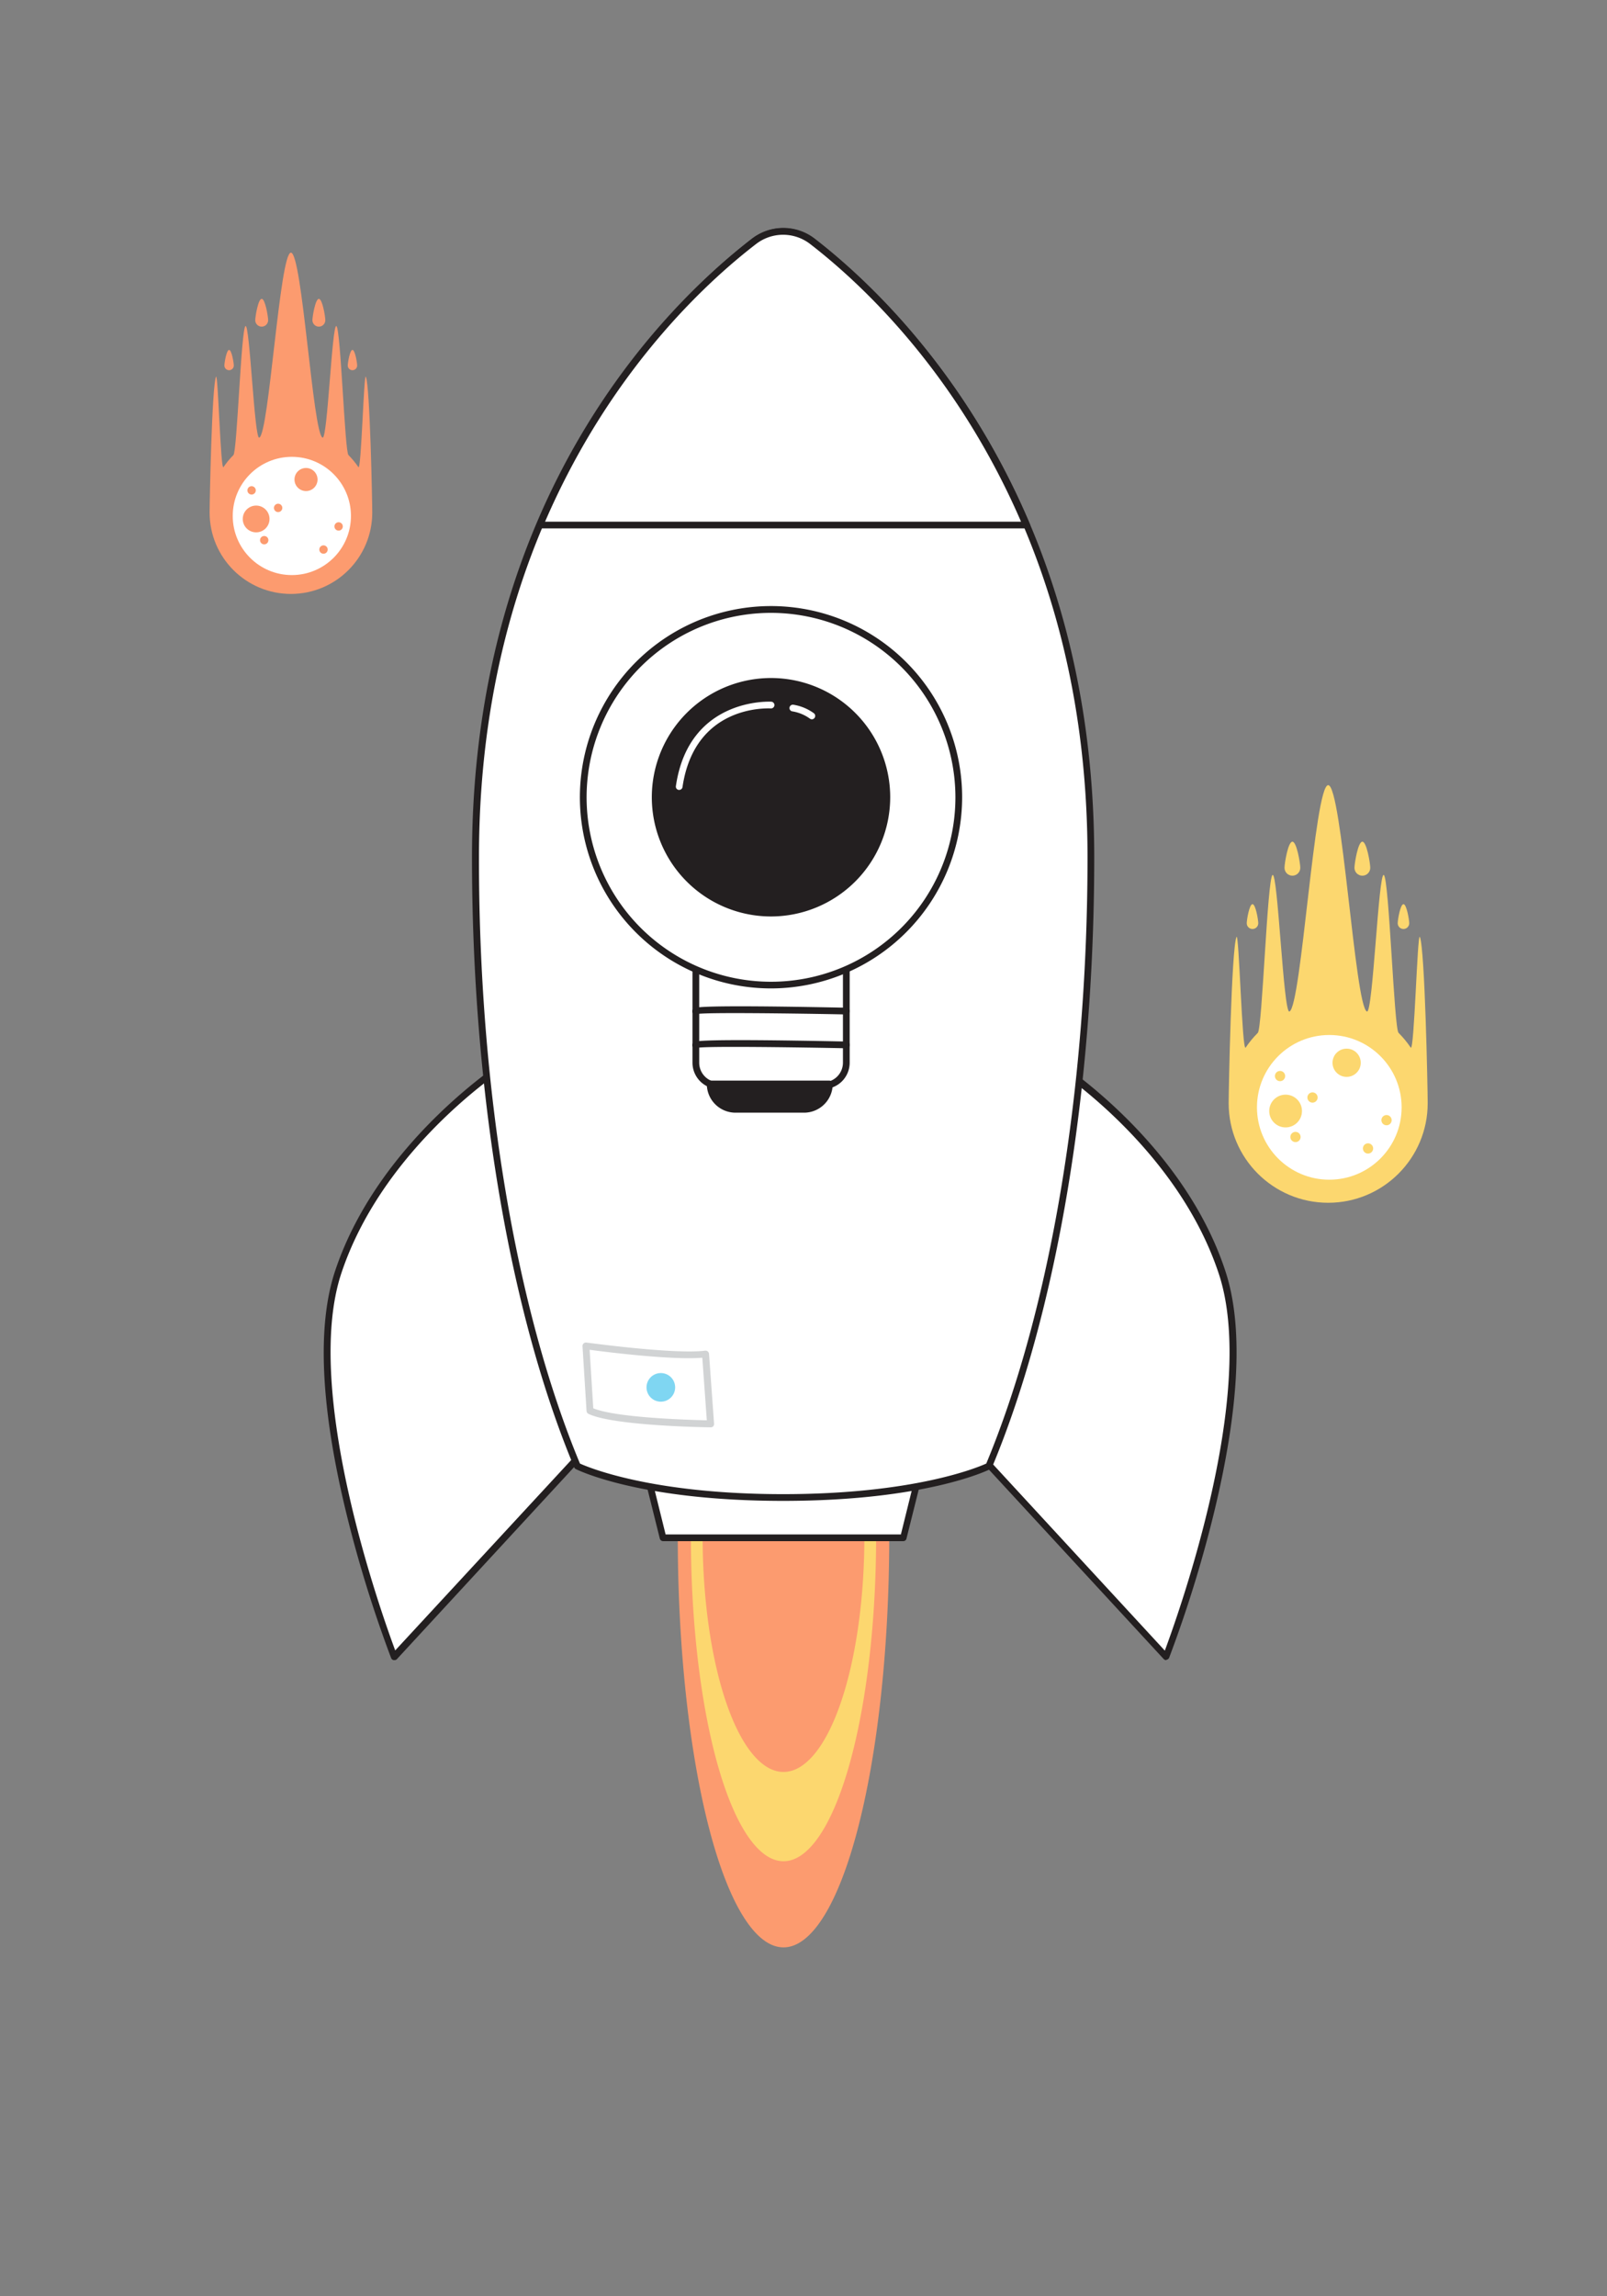 <?xml version="1.0" encoding="UTF-8" standalone="no"?>
<!-- Created with Inkscape (http://www.inkscape.org/) -->

<svg
   width="350"
   height="500"
   viewBox="0 0 92.604 132.292"
   version="1.1"
   id="svg5"
   xmlns="http://www.w3.org/2000/svg"
   xmlns:svg="http://www.w3.org/2000/svg">
  <rect x="0" y="0" width="92.604" height="132.292" fill="#808080" stroke="none"/>
  <defs
     id="defs2" />
  <g
     id="layer3"
     style="display:inline">
    <g
       id="g16871"
       transform="matrix(0.514,0,0,0.514,59.982,-50.42)"
       style="display:inline">
      <path
         id="path10822"
         style="display:inline;fill:#fc9b6f;stroke-width:0.084;stroke-linejoin:round"
         d="m -74.963,155.547 c 1e-6,5.035 -4.082,9.117 -9.117,9.117 -5.035,0 -9.117,-4.082 -9.117,-9.117 0,-1.259 0.255,-14.135 0.716,-15.226 0.231,-0.545 0.513,10.613 0.841,10.128 0.328,-0.485 0.701,-0.937 1.113,-1.349 0.412,-0.412 0.864,-14.131 1.349,-14.458 0.485,-0.328 1.003,12.735 1.549,12.505 1.091,-0.461 2.29,-20.734 3.549,-20.734 1.259,0 2.458,20.273 3.549,20.734 0.545,0.231 1.064,-12.832 1.549,-12.505 0.485,0.328 0.937,14.046 1.349,14.458 0.412,0.412 0.786,0.864 1.113,1.349 0.328,0.485 0.61,-10.674 0.841,-10.128 0.461,1.091 0.716,13.967 0.716,15.226 z" />
      <path
         id="path14576"
         style="fill:#fc9b6f;stroke-width:0.084;stroke-linejoin:round"
         d="m -86.635,133.983 c 0,0.399 -0.324,0.723 -0.723,0.723 -0.399,0 -0.723,-0.324 -0.723,-0.723 0,-0.4 0.324,-2.392 0.723,-2.392 0.399,0 0.723,1.992 0.723,2.392 z" />
      <path
         id="path14576-3"
         style="fill:#fc9b6f;stroke-width:0.084;stroke-linejoin:round"
         d="m -80.225,133.983 c 0,0.399 -0.324,0.723 -0.723,0.723 -0.399,0 -0.723,-0.324 -0.723,-0.723 0,-0.4 0.324,-2.392 0.723,-2.392 0.399,0 0.723,1.992 0.723,2.392 z" />
      <path
         id="path14576-3-6"
         style="fill:#fc9b6f;stroke-width:0.061;stroke-linejoin:round"
         d="m -90.485,139.06 c 0,0.292 -0.236,0.528 -0.528,0.528 -0.292,0 -0.528,-0.236 -0.528,-0.528 0,-0.292 0.236,-1.746 0.528,-1.746 0.292,0 0.528,1.454 0.528,1.746 z" />
      <path
         id="path14576-3-6-7"
         style="fill:#fc9b6f;stroke-width:0.061;stroke-linejoin:round"
         d="m -76.654,139.06 c 0,0.292 -0.236,0.528 -0.528,0.528 -0.292,0 -0.528,-0.236 -0.528,-0.528 0,-0.292 0.236,-1.746 0.528,-1.746 0.292,0 0.528,1.454 0.528,1.746 z" />
      <g
         id="g16537"
         style="display:inline"
         transform="matrix(0.88,0,0,0.88,-9.978,18.906)">
        <circle
           style="fill:#ffffff;fill-opacity:1;stroke-width:0.113;stroke-linejoin:round"
           id="path14255"
           cx="-84.09"
           cy="155.702"
           r="7.53" />
        <circle
           style="fill:#fc9b6f;fill-opacity:1;stroke-width:0.145;stroke-linejoin:round"
           id="path15746"
           cx="-88.64"
           cy="156.086"
           r="1.705" />
        <circle
           style="display:inline;fill:#fc9b6f;fill-opacity:1;stroke-width:0.125;stroke-linejoin:round"
           id="path15746-5"
           cx="-82.285"
           cy="151.062"
           r="1.47" />
        <circle
           style="display:inline;fill:#fc9b6f;fill-opacity:1;stroke-width:0.046;stroke-linejoin:round"
           id="path15746-5-3"
           cx="-89.218"
           cy="152.444"
           r="0.534" />
        <circle
           style="display:inline;fill:#fc9b6f;fill-opacity:1;stroke-width:0.046;stroke-linejoin:round"
           id="path15746-5-3-5"
           cx="-85.838"
           cy="154.678"
           r="0.534" />
        <circle
           style="display:inline;fill:#fc9b6f;fill-opacity:1;stroke-width:0.046;stroke-linejoin:round"
           id="path15746-5-3-5-6"
           cx="-87.61"
           cy="158.787"
           r="0.534" />
        <circle
           style="display:inline;fill:#fc9b6f;fill-opacity:1;stroke-width:0.046;stroke-linejoin:round"
           id="path15746-5-3-5-6-2"
           cx="-80.058"
           cy="159.98"
           r="0.534" />
        <circle
           style="display:inline;fill:#fc9b6f;fill-opacity:1;stroke-width:0.046;stroke-linejoin:round"
           id="path15746-5-3-5-6-2-9"
           cx="-78.131"
           cy="157.036"
           r="0.534" />
      </g>
    </g>
    <g
       id="g16871-2"
       transform="matrix(0.629,0,0,0.629,129.423,-34.28)"
       style="display:inline">
      <path
         id="path10822-7"
         style="display:inline;fill:#fcd76f;fill-opacity:1;stroke-width:0.084;stroke-linejoin:round"
         d="m -74.963,155.547 c 1e-6,5.035 -4.082,9.117 -9.117,9.117 -5.035,0 -9.117,-4.082 -9.117,-9.117 0,-1.259 0.255,-14.135 0.716,-15.226 0.231,-0.545 0.513,10.613 0.841,10.128 0.328,-0.485 0.701,-0.937 1.113,-1.349 0.412,-0.412 0.864,-14.131 1.349,-14.458 0.485,-0.328 1.003,12.735 1.549,12.505 1.091,-0.461 2.29,-20.734 3.549,-20.734 1.259,0 2.458,20.273 3.549,20.734 0.545,0.231 1.064,-12.832 1.549,-12.505 0.485,0.328 0.937,14.046 1.349,14.458 0.412,0.412 0.786,0.864 1.113,1.349 0.328,0.485 0.61,-10.674 0.841,-10.128 0.461,1.091 0.716,13.967 0.716,15.226 z" />
      <path
         id="path14576-0"
         style="fill:#fcd76f;fill-opacity:1;stroke-width:0.084;stroke-linejoin:round"
         d="m -86.635,133.983 c 0,0.399 -0.324,0.723 -0.723,0.723 -0.399,0 -0.723,-0.324 -0.723,-0.723 0,-0.4 0.324,-2.392 0.723,-2.392 0.399,0 0.723,1.992 0.723,2.392 z" />
      <path
         id="path14576-3-9"
         style="fill:#fcd76f;fill-opacity:1;stroke-width:0.084;stroke-linejoin:round"
         d="m -80.225,133.983 c 0,0.399 -0.324,0.723 -0.723,0.723 -0.399,0 -0.723,-0.324 -0.723,-0.723 0,-0.4 0.324,-2.392 0.723,-2.392 0.399,0 0.723,1.992 0.723,2.392 z" />
      <path
         id="path14576-3-6-3"
         style="fill:#fcd76f;fill-opacity:1;stroke-width:0.061;stroke-linejoin:round"
         d="m -90.485,139.06 c 0,0.292 -0.236,0.528 -0.528,0.528 -0.292,0 -0.528,-0.236 -0.528,-0.528 0,-0.292 0.236,-1.746 0.528,-1.746 0.292,0 0.528,1.454 0.528,1.746 z" />
      <path
         id="path14576-3-6-7-6"
         style="fill:#fcd76f;fill-opacity:1;stroke-width:0.061;stroke-linejoin:round"
         d="m -76.654,139.06 c 0,0.292 -0.236,0.528 -0.528,0.528 -0.292,0 -0.528,-0.236 -0.528,-0.528 0,-0.292 0.236,-1.746 0.528,-1.746 0.292,0 0.528,1.454 0.528,1.746 z" />
      <g
         id="g16537-0"
         style="display:inline"
         transform="matrix(0.88,0,0,0.88,-9.978,18.906)">
        <circle
           style="fill:#ffffff;fill-opacity:1;stroke-width:0.113;stroke-linejoin:round"
           id="path14255-6"
           cx="-84.09"
           cy="155.702"
           r="7.53" />
        <circle
           style="fill:#fcd76f;fill-opacity:1;stroke-width:0.145;stroke-linejoin:round"
           id="path15746-2"
           cx="-88.64"
           cy="156.086"
           r="1.705" />
        <circle
           style="display:inline;fill:#fcd76f;fill-opacity:1;stroke-width:0.125;stroke-linejoin:round"
           id="path15746-5-6"
           cx="-82.285"
           cy="151.062"
           r="1.47" />
        <circle
           style="display:inline;fill:#fcd76f;fill-opacity:1;stroke-width:0.046;stroke-linejoin:round"
           id="path15746-5-3-1"
           cx="-89.218"
           cy="152.444"
           r="0.534" />
        <circle
           style="display:inline;fill:#fcd76f;fill-opacity:1;stroke-width:0.046;stroke-linejoin:round"
           id="path15746-5-3-5-8"
           cx="-85.838"
           cy="154.678"
           r="0.534" />
        <circle
           style="display:inline;fill:#fcd76f;fill-opacity:1;stroke-width:0.046;stroke-linejoin:round"
           id="path15746-5-3-5-6-7"
           cx="-87.61"
           cy="158.787"
           r="0.534" />
        <circle
           style="display:inline;fill:#fcd76f;fill-opacity:1;stroke-width:0.046;stroke-linejoin:round"
           id="path15746-5-3-5-6-2-92"
           cx="-80.058"
           cy="159.98"
           r="0.534" />
        <circle
           style="display:inline;fill:#fcd76f;fill-opacity:1;stroke-width:0.046;stroke-linejoin:round"
           id="path15746-5-3-5-6-2-9-0"
           cx="-78.131"
           cy="157.036"
           r="0.534" />
      </g>
    </g>
  </g>
  <g
     id="layer2"
     style="display:inline">
    <path
       style="display:none;fill:#fcd76f;fill-opacity:1;stroke-width:0.336;stroke-linejoin:round"
       id="path2074"
       d="M 51.872,88.448 A 6.706,29.543 0 0 1 45.195,117.99 6.706,29.543 0 0 1 38.461,88.705 l 6.706,-0.256 z" />
    <path
       style="display:inline;fill:#fc9b6f;fill-opacity:1;stroke-width:0.336;stroke-linejoin:round"
       id="path2828"
       d="M 51.243,88.506 A 6.093,23.685 0 0 1 45.176,112.191 6.093,23.685 0 0 1 39.057,88.712 L 45.15,88.506 Z" />
    <path
       style="display:inline;fill:#fcd76f;fill-opacity:1;stroke-width:0.336;stroke-linejoin:round"
       id="path4531"
       d="m 50.486,88.506 a 5.336,18.723 0 0 1 -5.313,18.723 5.336,18.723 0 0 1 -5.359,-18.561 l 5.336,-0.163 z" />
    <path
       style="display:inline;fill:#fc9b6f;fill-opacity:1;stroke-width:0.336;stroke-linejoin:round"
       id="path7439"
       d="M 49.811,88.506 A 4.661,13.58 0 0 1 45.17,102.085 4.661,13.58 0 0 1 40.489,88.624 L 45.15,88.506 Z" />
  </g>
  <g
     id="layer1"
     style="display:inline"
     transform="matrix(0.491,0,0,0.491,-8.597,-15.411)">
    <g
       id="_288_startup_flatline"
       data-name="#288_startup_flatline"
       transform="matrix(0.789,0,0,0.789,-32.839,41.329)">
      <polygon
         points="188.69,216.17 192.98,233.34 228.72,233.34 233,216.17 "
         fill="#ffffff"
         id="polygon1233"
         transform="translate(-30.55,-17.25)" />
      <path
         d="m 198.17,216.59 h -35.72 a 0.51,0.51 0 0 1 -0.49,-0.38 l -4.28,-17.17 a 0.48,0.48 0 0 1 0.09,-0.43 0.49,0.49 0 0 1 0.39,-0.19 h 44.29 a 0.51,0.51 0 0 1 0.4,0.19 0.51,0.51 0 0 1 0.09,0.43 l -4.29,17.17 a 0.49,0.49 0 0 1 -0.48,0.38 z m -35.35,-1 h 35 l 4,-16.17 h -43 z"
         fill="#231f20"
         id="path1235" />
      <path
         d="m 220.36,145.33 c 0,0 18.72,11.71 25.23,31.22 6.51,19.51 -8.33,57.2 -8.33,57.2 l -34.07,-36.94 z"
         fill="#ffffff"
         id="path1237" />
      <path
         d="m 237.26,234.28 a 0.48,0.48 0 0 1 -0.36,-0.17 l -34.08,-36.93 a 0.54,0.54 0 0 1 -0.11,-0.5 l 17.17,-51.5 a 0.52,0.52 0 0 1 0.31,-0.32 0.5,0.5 0 0 1 0.43,0 c 0.19,0.12 19,12 25.44,31.48 2.73,8.18 2.15,20.36 -1.71,36.21 a 187,187 0 0 1 -6.62,21.36 0.49,0.49 0 0 1 -0.37,0.31 z m -33.5,-37.53 33.32,36.12 c 2,-5.4 13.9,-38.53 8,-56.13 -5.75,-17.27 -21.39,-28.51 -24.49,-30.6 z"
         fill="#231f20"
         id="path1239" />
      <path
         d="m 139.37,145.33 c 0,0 -18.73,11.71 -25.23,31.22 -6.5,19.51 8.31,57.2 8.31,57.2 l 34.08,-36.94 z"
         fill="#ffffff"
         id="path1241" />
      <path
         d="m 122.45,234.28 h -0.09 a 0.49,0.49 0 0 1 -0.37,-0.31 187,187 0 0 1 -6.62,-21.36 c -3.87,-15.85 -4.44,-28 -1.71,-36.21 6.48,-19.45 25.25,-31.36 25.44,-31.48 a 0.5,0.5 0 0 1 0.43,0 0.52,0.52 0 0 1 0.31,0.32 l 17.16,51.5 a 0.51,0.51 0 0 1 -0.1,0.5 l -34.08,36.93 a 0.48,0.48 0 0 1 -0.37,0.11 z m 16.64,-88.17 c -3.09,2.09 -18.73,13.33 -24.49,30.6 -5.87,17.6 6,50.73 8,56.13 l 33.37,-36.09 z"
         fill="#231f20"
         id="path1243" />
      <path
         d="m 149.69,205.42 c -9.32,-22.28 -15.17,-54.58 -15.17,-90.52 0,-54.46 30,-82.82 41.45,-91.63 a 7.07,7.07 0 0 1 8.65,0 c 11.42,8.81 41.46,37.17 41.46,91.63 0,35.94 -5.86,68.24 -15.17,90.52 0,0 -9.28,4.68 -30.61,4.68 -21.33,0 -30.61,-4.68 -30.61,-4.68 z"
         fill="#ffffff"
         id="path1245" />
      <path
         d="m 180.3,210.6 c -21.21,0 -30.45,-4.54 -30.84,-4.73 a 0.47,0.47 0 0 1 -0.23,-0.25 c -9.67,-23.13 -15.21,-56.2 -15.21,-90.72 0,-54.05 29.12,-82.36 41.64,-92 a 7.61,7.61 0 0 1 9.27,0 c 12.52,9.67 41.65,38 41.65,92 0,34.52 -5.55,67.59 -15.21,90.72 a 0.49,0.49 0 0 1 -0.24,0.25 c -0.38,0.19 -9.63,4.73 -30.83,4.73 z m -30.22,-5.55 c 1.32,0.6 10.78,4.55 30.22,4.55 19.44,0 28.9,-3.95 30.22,-4.55 9.57,-23 15.06,-55.84 15.06,-90.15 0,-53.6 -28.86,-81.66 -41.26,-91.23 a 6.57,6.57 0 0 0 -8,0 c -12.41,9.57 -41.26,37.62 -41.26,91.23 -0.04,34.31 5.44,67.15 15.02,90.15 z"
         fill="#231f20"
         id="path1247" />
      <path
         d="m 184.62,23.27 a 106.12,106.12 0 0 1 31.83,42.21 h -72.32 a 106.12,106.12 0 0 1 31.84,-42.21 7.07,7.07 0 0 1 8.65,0 z"
         fill="#ffffff"
         id="path1249" />
      <path
         d="m 216.45,65.98 h -72.32 a 0.5,0.5 0 0 1 -0.42,-0.23 0.49,0.49 0 0 1 0,-0.47 c 9.74,-22.93 24.23,-36.41 32,-42.41 a 7.61,7.61 0 0 1 9.27,0 v 0 c 7.77,6 22.26,19.48 32,42.41 a 0.49,0.49 0 0 1 0,0.47 0.5,0.5 0 0 1 -0.53,0.23 z m -71.58,-1 h 70.82 c -9.65,-22.3 -23.78,-35.44 -31.39,-41.31 v 0 a 6.57,6.57 0 0 0 -8,0 c -7.64,5.87 -21.77,19.01 -31.41,41.31 z"
         fill="#231f20"
         id="path1251" />
      <path
         d="m 167.32,126.47 h 22.38 v 19 a 3.4,3.4 0 0 1 -3.4,3.4 h -15.58 a 3.4,3.4 0 0 1 -3.4,-3.4 z"
         fill="#ffffff"
         id="path1253" />
      <path
         d="m 186.29,149.35 h -15.57 a 3.91,3.91 0 0 1 -3.9,-3.91 v -19 a 0.5,0.5 0 0 1 0.5,-0.5 h 22.38 a 0.5,0.5 0 0 1 0.5,0.5 v 19 a 3.91,3.91 0 0 1 -3.91,3.91 z m -18.47,-22.38 v 18.47 a 2.91,2.91 0 0 0 2.9,2.91 h 15.57 a 2.92,2.92 0 0 0 2.91,-2.91 v -18.47 z"
         fill="#231f20"
         id="path1255" />
      <circle
         cx="178.51"
         cy="105.97"
         r="27.92"
         fill="#ffffff"
         id="circle1257" />
      <path
         d="m 178.51,134.39 a 28.43,28.43 0 1 1 28.42,-28.43 28.46,28.46 0 0 1 -28.42,28.43 z m 0,-55.85 a 27.43,27.43 0 1 0 27.42,27.42 27.46,27.46 0 0 0 -27.42,-27.42 z"
         fill="#231f20"
         id="path1259" />
      <circle
         cx="178.51"
         cy="105.97"
         r="17.23"
         fill="#231f20"
         id="circle1261" />
      <path
         d="m 178.51,123.69 a 17.73,17.73 0 1 1 17.72,-17.73 17.75,17.75 0 0 1 -17.72,17.73 z m 0,-34.45 a 16.73,16.73 0 1 0 16.72,16.72 16.74,16.74 0 0 0 -16.72,-16.72 z"
         fill="#231f20"
         id="path1263" />
      <path
         d="m 164.84,104.87 h -0.07 a 0.49,0.49 0 0 1 -0.42,-0.56 c 1.93,-13.26 14.1,-12.56 14.19,-12.56 a 0.501,0.501 0 0 1 -0.07,1 c -0.46,0 -11.34,-0.6 -13.14,11.73 a 0.5,0.5 0 0 1 -0.49,0.39 z"
         fill="#ffffff"
         id="path1265" />
      <path
         d="m 184.58,94.37 a 0.51,0.51 0 0 1 -0.31,-0.11 6.11,6.11 0 0 0 -2.59,-1.07 0.5,0.5 0 0 1 -0.43,-0.56 0.51,0.51 0 0 1 0.56,-0.43 7.1,7.1 0 0 1 3.07,1.27 0.5,0.5 0 0 1 0.09,0.7 0.5,0.5 0 0 1 -0.39,0.2 z"
         fill="#ffffff"
         id="path1267" />
      <path
         d="m 153.07,197.67 a 0.49,0.49 0 0 1 -0.47,-0.34 398.4,398.4 0 0 1 -11.73,-46.89 0.5,0.5 0 0 1 0.4,-0.58 0.49,0.49 0 0 1 0.58,0.4 398.39,398.39 0 0 0 11.69,46.75 0.5,0.5 0 0 1 -0.31,0.63 z"
         fill="#ffffff"
         id="path1269" />
      <path
         d="m 167.32,142.75 c 0,-0.46 22.38,0 22.38,0"
         fill="#ffffff"
         id="path1271" />
      <path
         d="m 189.7,143.29 v 0 c -7.94,-0.16 -20.8,-0.33 -22.11,-0.07 a 0.5,0.5 0 0 1 -0.6,-0.8 c 0.19,-0.19 0.59,-0.58 22.73,-0.13 a 0.5,0.5 0 0 1 0,1 z"
         fill="#231f20"
         id="path1273" />
      <path
         d="m 167.32,137.75 c 0,-0.46 22.38,0 22.38,0"
         fill="#ffffff"
         id="path1275" />
      <path
         d="m 189.7,138.26 v 0 c -7.94,-0.16 -20.8,-0.32 -22.11,-0.07 a 0.5,0.5 0 0 1 -0.6,-0.8 c 0.19,-0.19 0.59,-0.58 22.73,-0.13 a 0.52,0.52 0 0 1 0.49,0.51 0.51,0.51 0 0 1 -0.51,0.49 z"
         fill="#231f20"
         id="path1277" />
      <path
         d="m 169.45,148.6 h 17.73 v 0 a 3.77,3.77 0 0 1 -3.77,3.77 h -10.19 a 3.77,3.77 0 0 1 -3.77,-3.77 z"
         fill="#231f20"
         id="path1279" />
      <path
         d="m 183.45,152.87 h -10.23 a 4.27,4.27 0 0 1 -4.27,-4.27 0.5,0.5 0 0 1 0.5,-0.5 h 17.73 a 0.5,0.5 0 0 1 0.5,0.5 4.27,4.27 0 0 1 -4.23,4.27 z m -13.42,-3.77 a 3.27,3.27 0 0 0 3.23,2.77 h 10.19 a 3.27,3.27 0 0 0 3.23,-2.77 z"
         fill="#231f20"
         id="path1281" />
      <path
         d="m 150.96,187.54 c 0,0 13.12,1.81 17.79,1.21 l 0.76,10.4 c 0,0 -14.32,-0.19 -17.94,-2 z"
         fill="#ffffff"
         id="path1283" />
      <path
         d="m 169.51,199.66 v 0 c -0.59,0 -14.48,-0.21 -18.16,-2 a 0.5,0.5 0 0 1 -0.29,-0.43 l -0.6,-9.63 a 0.53,0.53 0 0 1 0.16,-0.41 0.51,0.51 0 0 1 0.42,-0.13 c 0.14,0 13.1,1.79 17.66,1.2 a 0.51,0.51 0 0 1 0.39,0.12 0.52,0.52 0 0 1 0.19,0.36 l 0.75,10.4 a 0.51,0.51 0 0 1 -0.14,0.39 0.52,0.52 0 0 1 -0.38,0.13 z m -17.45,-2.83 c 3.42,1.42 14.29,1.73 16.89,1.79 l -0.67,-9.31 c -4.46,0.38 -14.18,-0.83 -16.76,-1.18 z"
         fill="#d1d3d4"
         id="path1285" />
      <circle
         cx="162.11"
         cy="193.72"
         r="2.13"
         fill="#7fd6f2"
         id="circle1457" />
    </g>
  </g>
</svg>
